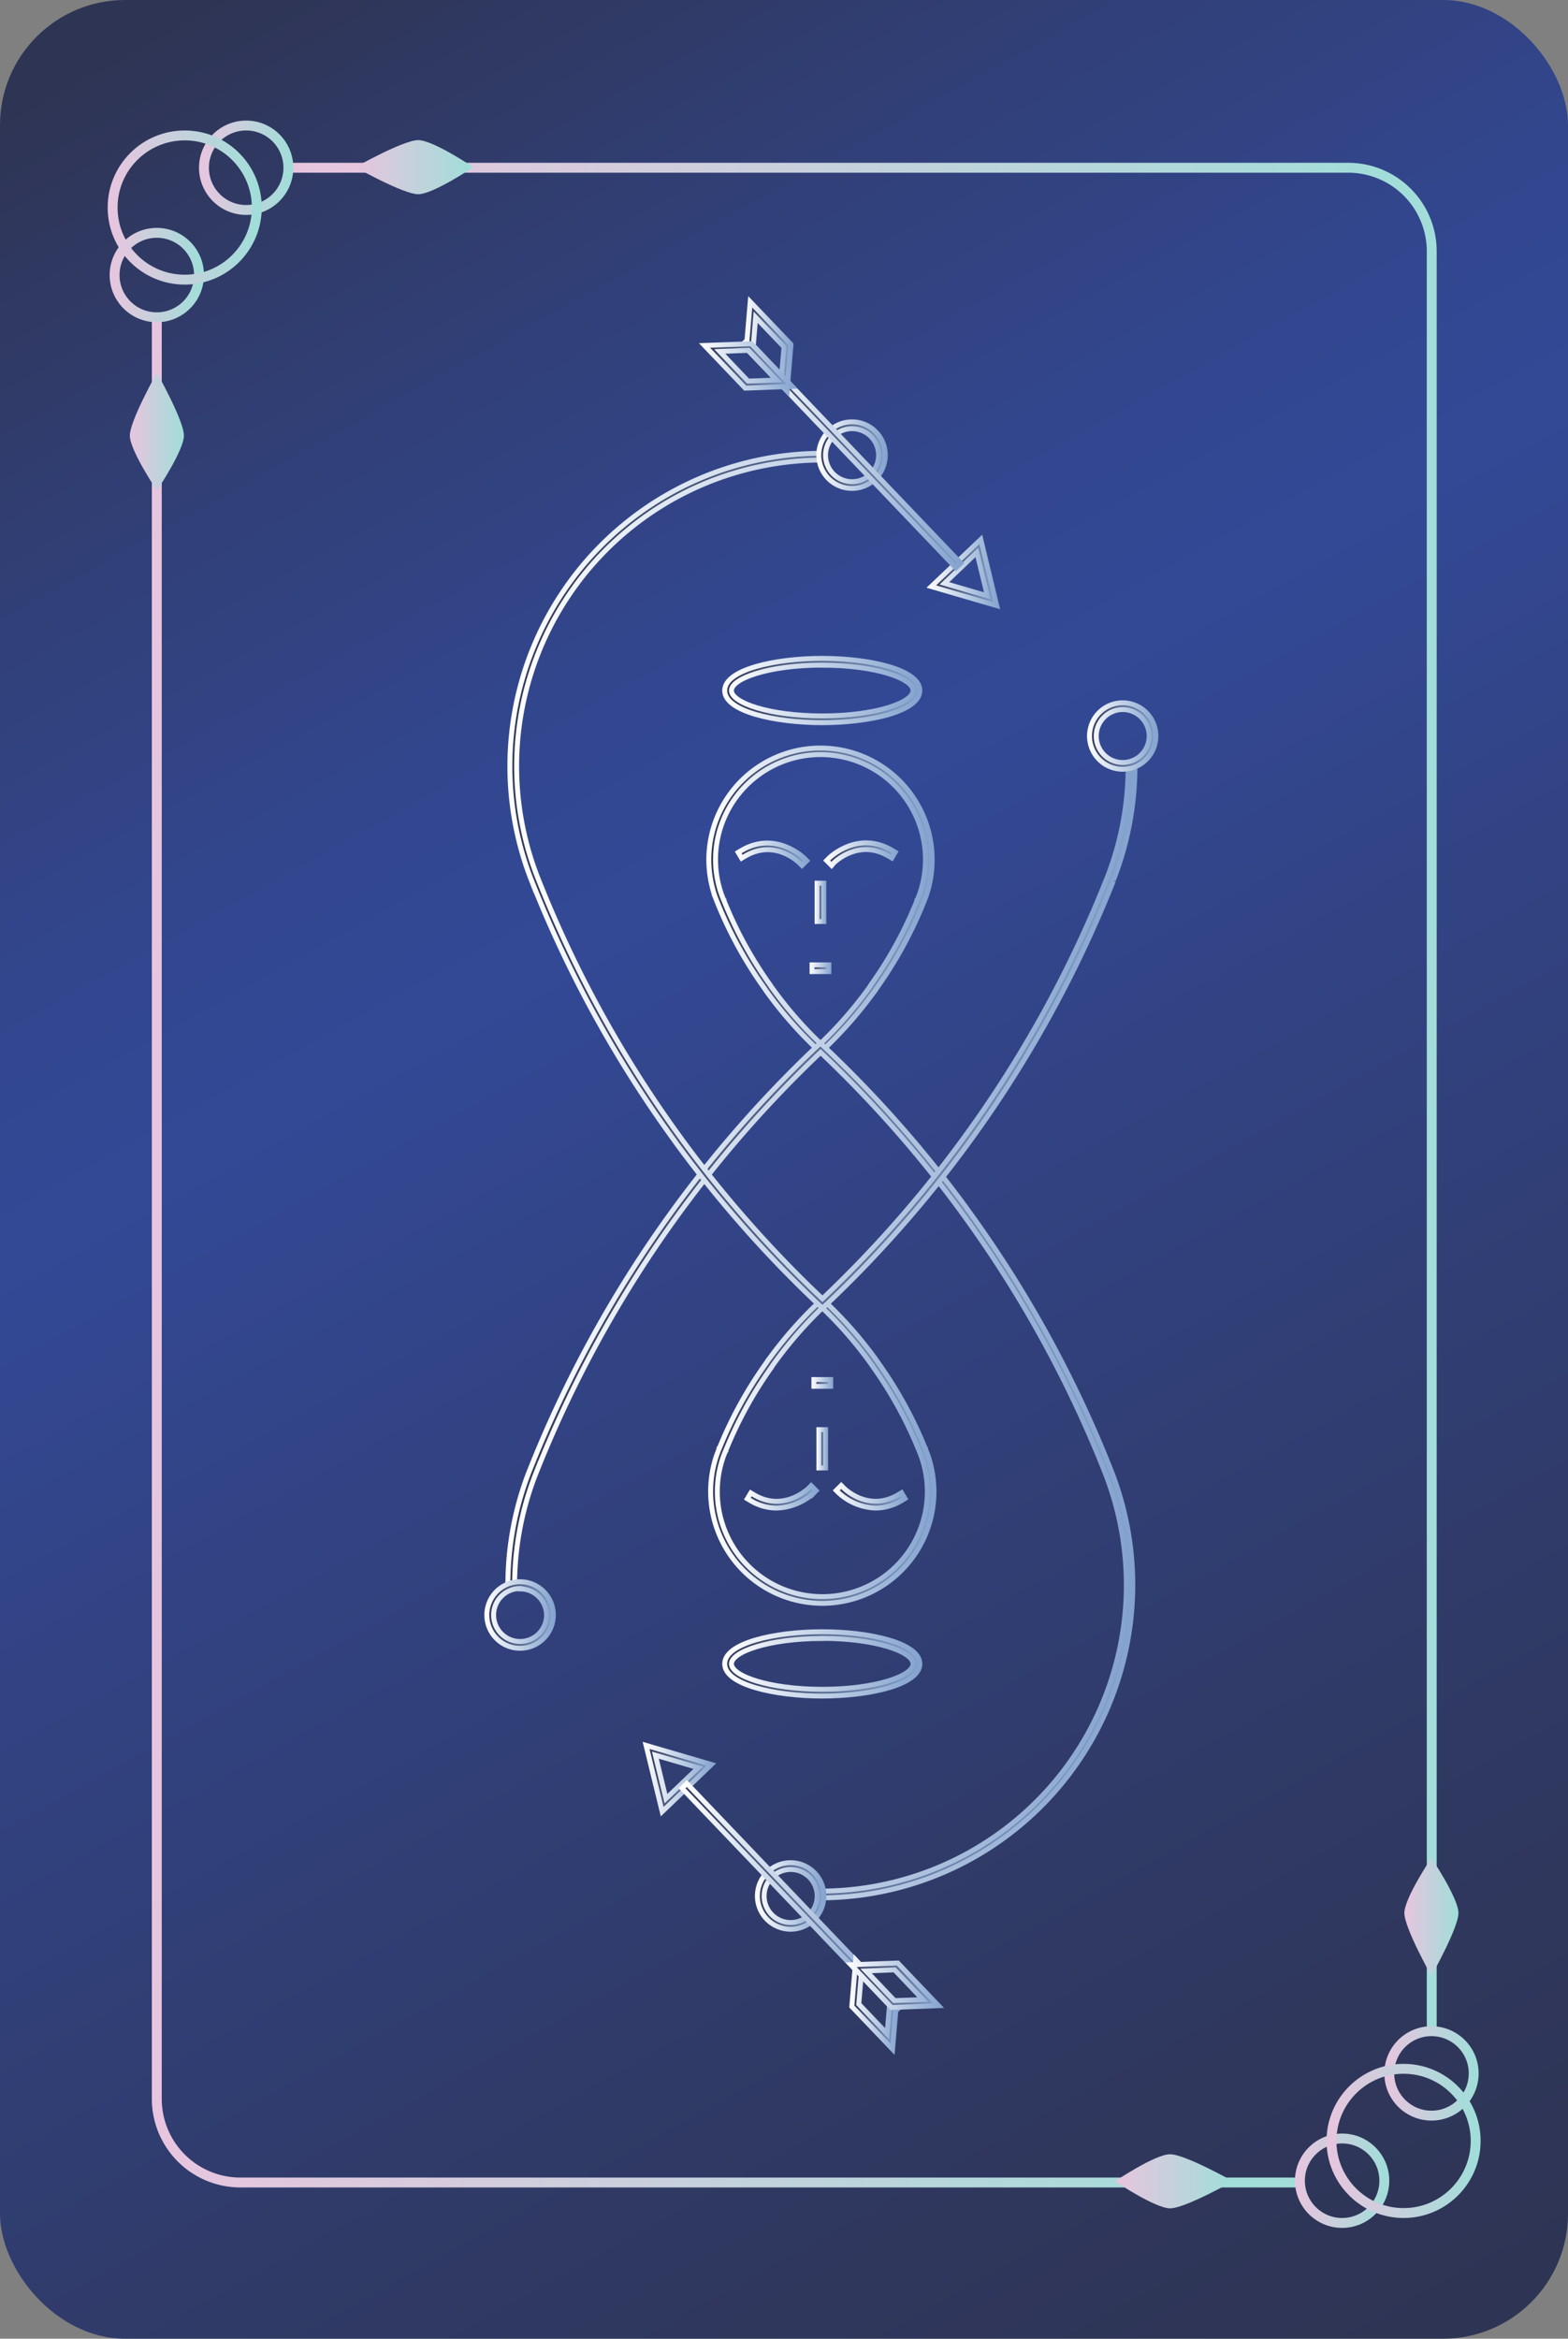 <svg xmlns="http://www.w3.org/2000/svg" xmlns:xlink="http://www.w3.org/1999/xlink" width="316.89" height="472.49" viewBox="0 0 316.89 472.49"><rect x="0" y="0" width="316.89" height="472.49" fill="#808080" stroke="none"/><defs><style>.cls-1{fill:url(#未命名漸層_191);}.cls-10,.cls-13,.cls-2,.cls-3,.cls-4,.cls-5,.cls-8,.cls-9{fill:none;stroke-width:2px;}.cls-10,.cls-13,.cls-14,.cls-15,.cls-16,.cls-17,.cls-18,.cls-19,.cls-2,.cls-20,.cls-21,.cls-22,.cls-23,.cls-24,.cls-25,.cls-26,.cls-27,.cls-28,.cls-29,.cls-3,.cls-30,.cls-31,.cls-32,.cls-33,.cls-34,.cls-35,.cls-36,.cls-37,.cls-38,.cls-39,.cls-4,.cls-5,.cls-8,.cls-9{stroke-miterlimit:10;}.cls-2{stroke:url(#未命名漸層_42);}.cls-3{stroke:url(#未命名漸層_42-2);}.cls-4{stroke:url(#未命名漸層_42-3);}.cls-5{stroke:url(#未命名漸層_42-4);}.cls-6{fill:url(#未命名漸層_42-5);}.cls-7{fill:url(#未命名漸層_42-6);}.cls-8{stroke:url(#未命名漸層_42-7);}.cls-9{stroke:url(#未命名漸層_42-8);}.cls-10{stroke:url(#未命名漸層_42-9);}.cls-11{fill:url(#未命名漸層_42-10);}.cls-12{fill:url(#未命名漸層_42-11);}.cls-13{stroke:url(#未命名漸層_42-12);}.cls-14{fill:url(#未命名漸層_47);stroke:url(#未命名漸層_44);}.cls-15{fill:url(#未命名漸層_47-2);stroke:url(#未命名漸層_44-2);}.cls-16{fill:url(#未命名漸層_47-3);stroke:url(#未命名漸層_44-3);}.cls-17{fill:url(#未命名漸層_47-4);stroke:url(#未命名漸層_44-4);}.cls-18{fill:url(#未命名漸層_47-5);stroke:url(#未命名漸層_44-5);}.cls-19{fill:url(#未命名漸層_47-6);stroke:url(#未命名漸層_44-6);}.cls-20{fill:url(#未命名漸層_47-7);stroke:url(#未命名漸層_44-7);}.cls-21{fill:url(#未命名漸層_47-8);stroke:url(#未命名漸層_44-8);}.cls-22{fill:url(#未命名漸層_47-9);stroke:url(#未命名漸層_44-9);}.cls-23{fill:url(#未命名漸層_47-10);stroke:url(#未命名漸層_44-10);}.cls-24{fill:url(#未命名漸層_47-11);stroke:url(#未命名漸層_44-11);}.cls-25{fill:url(#未命名漸層_47-12);stroke:url(#未命名漸層_44-12);}.cls-26{fill:url(#未命名漸層_47-13);stroke:url(#未命名漸層_44-13);}.cls-27{fill:url(#未命名漸層_47-14);stroke:url(#未命名漸層_44-14);}.cls-28{fill:url(#未命名漸層_47-15);stroke:url(#未命名漸層_44-15);}.cls-29{fill:url(#未命名漸層_47-16);stroke:url(#未命名漸層_44-16);}.cls-30{fill:url(#未命名漸層_47-17);stroke:url(#未命名漸層_44-17);}.cls-31{fill:url(#未命名漸層_47-18);stroke:url(#未命名漸層_44-18);}.cls-32{fill:url(#未命名漸層_47-19);stroke:url(#未命名漸層_44-19);}.cls-33{fill:url(#未命名漸層_47-20);stroke:url(#未命名漸層_44-20);}.cls-34{fill:url(#未命名漸層_47-21);stroke:url(#未命名漸層_44-21);}.cls-35{fill:url(#未命名漸層_47-22);stroke:url(#未命名漸層_44-22);}.cls-36{fill:url(#未命名漸層_47-23);stroke:url(#未命名漸層_44-23);}.cls-37{fill:url(#未命名漸層_47-24);stroke:url(#未命名漸層_44-24);}.cls-38{fill:url(#未命名漸層_47-25);stroke:url(#未命名漸層_44-25);}.cls-39{fill:url(#未命名漸層_47-26);stroke:url(#未命名漸層_44-26);}</style><linearGradient id="未命名漸層_191" x1="29.8" y1="4.68" x2="290.74" y2="474.37" gradientUnits="userSpaceOnUse"><stop offset="0" stop-color="#2e3453"/><stop offset="0.16" stop-color="#313f76"/><stop offset="0.29" stop-color="#32468d"/><stop offset="0.38" stop-color="#334996"/><stop offset="0.52" stop-color="#324384"/><stop offset="0.83" stop-color="#2f3860"/><stop offset="1" stop-color="#2e3453"/></linearGradient><linearGradient id="未命名漸層_42" x1="30.69" y1="253.01" x2="262.68" y2="253.01" gradientUnits="userSpaceOnUse"><stop offset="0" stop-color="#e8c5df"/><stop offset="0.96" stop-color="#a2ddd9"/></linearGradient><linearGradient id="未命名漸層_42-2" x1="58.27" y1="221.62" x2="290.35" y2="221.62" xlink:href="#未命名漸層_42"/><linearGradient id="未命名漸層_42-3" x1="40.22" y1="33.89" x2="59.27" y2="33.89" xlink:href="#未命名漸層_42"/><linearGradient id="未命名漸層_42-4" x1="22.17" y1="55.57" x2="41.22" y2="55.57" xlink:href="#未命名漸層_42"/><linearGradient id="未命名漸層_42-5" x1="71.82" y1="33.78" x2="95.65" y2="33.78" xlink:href="#未命名漸層_42"/><linearGradient id="未命名漸層_42-6" x1="26.24" y1="87.18" x2="37.17" y2="87.18" xlink:href="#未命名漸層_42"/><linearGradient id="未命名漸層_42-7" x1="21.75" y1="41.93" x2="52.9" y2="41.93" xlink:href="#未命名漸層_42"/><linearGradient id="未命名漸層_42-8" x1="261.72" y1="440.57" x2="280.77" y2="440.57" xlink:href="#未命名漸層_42"/><linearGradient id="未命名漸層_42-9" x1="279.77" y1="418.89" x2="298.83" y2="418.89" xlink:href="#未命名漸層_42"/><linearGradient id="未命名漸層_42-10" x1="225.34" y1="440.68" x2="249.18" y2="440.68" xlink:href="#未命名漸層_42"/><linearGradient id="未命名漸層_42-11" x1="283.82" y1="387.27" x2="294.75" y2="387.27" xlink:href="#未命名漸層_42"/><linearGradient id="未命名漸層_42-12" x1="268.09" y1="432.53" x2="299.24" y2="432.53" xlink:href="#未命名漸層_42"/><linearGradient id="未命名漸層_47" x1="143.25" y1="181.84" x2="188.39" y2="181.84" gradientUnits="userSpaceOnUse"><stop offset="0" stop-color="#2e3453"/><stop offset="1" stop-color="#83a2ce"/></linearGradient><linearGradient id="未命名漸層_44" x1="142.75" y1="181.94" x2="188.89" y2="181.94" gradientUnits="userSpaceOnUse"><stop offset="0" stop-color="#fff"/><stop offset="1" stop-color="#83a2ce"/></linearGradient><linearGradient id="未命名漸層_47-2" x1="102.67" y1="297.08" x2="228.99" y2="297.08" xlink:href="#未命名漸層_47"/><linearGradient id="未命名漸層_44-2" x1="102.17" y1="296.99" x2="229.49" y2="296.99" xlink:href="#未命名漸層_44"/><linearGradient id="未命名漸層_47-3" x1="98.4" y1="326.3" x2="111.83" y2="326.3" xlink:href="#未命名漸層_47"/><linearGradient id="未命名漸層_44-3" x1="97.9" y1="326.3" x2="112.33" y2="326.3" xlink:href="#未命名漸層_44"/><linearGradient id="未命名漸層_47-4" x1="153.08" y1="383.04" x2="166.51" y2="383.04" xlink:href="#未命名漸層_47"/><linearGradient id="未命名漸層_44-4" x1="152.58" y1="383.04" x2="167.01" y2="383.04" xlink:href="#未命名漸層_44"/><linearGradient id="未命名漸層_47-5" x1="165.14" y1="182.3" x2="166.5" y2="182.3" xlink:href="#未命名漸層_47"/><linearGradient id="未命名漸層_44-5" x1="164.64" y1="182.3" x2="167" y2="182.3" xlink:href="#未命名漸層_44"/><linearGradient id="未命名漸層_47-6" x1="164.12" y1="195.61" x2="167.52" y2="195.61" xlink:href="#未命名漸層_47"/><linearGradient id="未命名漸層_44-6" x1="163.62" y1="195.61" x2="168.02" y2="195.61" xlink:href="#未命名漸層_44"/><linearGradient id="未命名漸層_47-7" x1="130.57" y1="359.33" x2="143.78" y2="359.33" xlink:href="#未命名漸層_47"/><linearGradient id="未命名漸層_44-7" x1="129.88" y1="359.45" x2="144.76" y2="359.45" xlink:href="#未命名漸層_44"/><linearGradient id="未命名漸層_47-8" x1="137.84" y1="383.32" x2="181.92" y2="383.32" gradientTransform="translate(309.08 -4.29) rotate(43.69)" xlink:href="#未命名漸層_47"/><linearGradient id="未命名漸層_44-8" x1="137.14" y1="383.32" x2="182.63" y2="383.32" gradientTransform="translate(309.08 -4.29) rotate(43.69)" xlink:href="#未命名漸層_44"/><linearGradient id="未命名漸層_47-9" x1="172.15" y1="405.02" x2="181.18" y2="405.02" xlink:href="#未命名漸層_47"/><linearGradient id="未命名漸層_44-9" x1="171.64" y1="405.02" x2="181.69" y2="405.02" xlink:href="#未命名漸層_44"/><linearGradient id="未命名漸層_47-10" x1="171.95" y1="401.08" x2="189.63" y2="401.08" xlink:href="#未命名漸層_47"/><linearGradient id="未命名漸層_44-10" x1="170.82" y1="401.08" x2="190.76" y2="401.08" xlink:href="#未命名漸層_44"/><linearGradient id="未命名漸層_47-11" x1="149.19" y1="172.59" x2="163.05" y2="172.59" xlink:href="#未命名漸層_47"/><linearGradient id="未命名漸層_44-11" x1="148.5" y1="172.69" x2="163.76" y2="172.69" xlink:href="#未命名漸層_44"/><linearGradient id="未命名漸層_47-12" x1="167.11" y1="172.59" x2="180.97" y2="172.59" xlink:href="#未命名漸層_47"/><linearGradient id="未命名漸層_44-12" x1="166.4" y1="172.69" x2="181.65" y2="172.69" xlink:href="#未命名漸層_44"/><linearGradient id="未命名漸層_47-13" x1="143.62" y1="293.16" x2="188.76" y2="293.16" xlink:href="#未命名漸層_47"/><linearGradient id="未命名漸層_44-13" x1="143.12" y1="293.06" x2="189.26" y2="293.06" xlink:href="#未命名漸層_44"/><linearGradient id="未命名漸層_47-14" x1="103.02" y1="177.92" x2="229.34" y2="177.92" xlink:href="#未命名漸層_47"/><linearGradient id="未命名漸層_44-14" x1="102.52" y1="178.02" x2="229.84" y2="178.02" xlink:href="#未命名漸層_44"/><linearGradient id="未命名漸層_47-15" x1="220.18" y1="148.7" x2="233.61" y2="148.7" xlink:href="#未命名漸層_47"/><linearGradient id="未命名漸層_44-15" x1="219.68" y1="148.7" x2="234.11" y2="148.7" xlink:href="#未命名漸層_44"/><linearGradient id="未命名漸層_47-16" x1="165.5" y1="91.96" x2="178.92" y2="91.96" xlink:href="#未命名漸層_47"/><linearGradient id="未命名漸層_44-16" x1="165" y1="91.96" x2="179.42" y2="91.96" xlink:href="#未命名漸層_44"/><linearGradient id="未命名漸層_47-17" x1="165.5" y1="292.7" x2="166.87" y2="292.7" xlink:href="#未命名漸層_47"/><linearGradient id="未命名漸層_44-17" x1="165" y1="292.7" x2="167.37" y2="292.7" xlink:href="#未命名漸層_44"/><linearGradient id="未命名漸層_47-18" x1="164.49" y1="279.39" x2="167.89" y2="279.39" xlink:href="#未命名漸層_47"/><linearGradient id="未命名漸層_44-18" x1="163.99" y1="279.39" x2="168.39" y2="279.39" xlink:href="#未命名漸層_44"/><linearGradient id="未命名漸層_47-19" x1="188.22" y1="115.67" x2="201.44" y2="115.67" xlink:href="#未命名漸層_47"/><linearGradient id="未命名漸層_44-19" x1="187.25" y1="115.55" x2="202.13" y2="115.55" xlink:href="#未命名漸層_44"/><linearGradient id="未命名漸層_47-20" x1="150.09" y1="91.68" x2="194.17" y2="91.68" gradientTransform="translate(111 -93.51) rotate(43.69)" xlink:href="#未命名漸層_47"/><linearGradient id="未命名漸層_44-20" x1="149.38" y1="91.68" x2="194.87" y2="91.68" gradientTransform="translate(111 -93.51) rotate(43.69)" xlink:href="#未命名漸層_44"/><linearGradient id="未命名漸層_47-21" x1="150.83" y1="69.98" x2="159.86" y2="69.98" xlink:href="#未命名漸層_47"/><linearGradient id="未命名漸層_44-21" x1="150.31" y1="69.98" x2="160.37" y2="69.98" xlink:href="#未命名漸層_44"/><linearGradient id="未命名漸層_47-22" x1="142.38" y1="73.93" x2="160.06" y2="73.93" xlink:href="#未命名漸層_47"/><linearGradient id="未命名漸層_44-22" x1="141.25" y1="73.93" x2="161.18" y2="73.93" xlink:href="#未命名漸層_44"/><linearGradient id="未命名漸層_47-23" x1="168.96" y1="302.41" x2="182.82" y2="302.41" xlink:href="#未命名漸層_47"/><linearGradient id="未命名漸層_44-23" x1="168.25" y1="302.31" x2="183.51" y2="302.31" xlink:href="#未命名漸層_44"/><linearGradient id="未命名漸層_47-24" x1="151.04" y1="302.41" x2="164.9" y2="302.41" xlink:href="#未命名漸層_47"/><linearGradient id="未命名漸層_44-24" x1="150.36" y1="302.31" x2="165.61" y2="302.31" xlink:href="#未命名漸層_44"/><linearGradient id="未命名漸層_47-25" x1="146.46" y1="139.52" x2="185.9" y2="139.52" xlink:href="#未命名漸層_47"/><linearGradient id="未命名漸層_44-25" x1="145.96" y1="139.52" x2="186.4" y2="139.52" xlink:href="#未命名漸層_44"/><linearGradient id="未命名漸層_47-26" x1="146.46" y1="336.15" x2="185.9" y2="336.15" xlink:href="#未命名漸層_47"/><linearGradient id="未命名漸層_44-26" x1="145.96" y1="336.15" x2="186.4" y2="336.15" xlink:href="#未命名漸層_44"/></defs><g id="圖層_2" data-name="圖層 2"><g id="圖層_1-2" data-name="圖層 1"><rect class="cls-1" width="316.89" height="472.49" rx="25.28"/><path class="cls-2" d="M262.68,440.93H48.57A16.89,16.89,0,0,1,31.69,424v-360"/><path class="cls-3" d="M58.27,33.89h214.2a16.88,16.88,0,0,1,16.88,16.88V410.36"/><circle class="cls-4" cx="49.75" cy="33.89" r="8.53"/><circle class="cls-5" cx="31.69" cy="55.57" r="8.53"/><path class="cls-6" d="M84.52,39.24c-3,0-12.7-5.46-12.7-5.46s9.68-5.47,12.7-5.47,11.13,5.47,11.13,5.47S87.54,39.24,84.52,39.24Z"/><path class="cls-7" d="M26.24,88c0-3,5.47-12.71,5.47-12.71S37.17,85,37.17,88,31.71,99.1,31.71,99.1,26.24,91,26.24,88Z"/><circle class="cls-8" cx="37.33" cy="41.93" r="14.57"/><circle class="cls-9" cx="271.24" cy="440.57" r="8.53"/><circle class="cls-10" cx="289.3" cy="418.89" r="8.53"/><path class="cls-11" d="M236.47,435.22c3,0,12.71,5.46,12.71,5.46s-9.69,5.47-12.71,5.47-11.13-5.47-11.13-5.47S233.45,435.22,236.47,435.22Z"/><path class="cls-12" d="M294.75,386.49c0,3-5.47,12.7-5.47,12.7s-5.46-9.68-5.46-12.7,5.46-11.13,5.46-11.13S294.75,383.47,294.75,386.49Z"/><circle class="cls-13" cx="283.66" cy="432.53" r="14.57"/><path class="cls-14" d="M165.83,212.61l-.47-.44a81.28,81.28,0,0,1-10.24-11.59q-.31-.42-.6-.87a83.28,83.28,0,0,1-9.5-17.28h0c-.1-.24-.2-.49-.29-.74l-.19-.47a23,23,0,0,1-1.29-7.56,22.57,22.57,0,1,1,43.85,7.56l-.14.35c-.14.37-.24.62-.34.86h0a82.86,82.86,0,0,1-9.4,17.14c-.2.32-.45.68-.7,1a83.25,83.25,0,0,1-10.22,11.58ZM146.33,182A81.71,81.71,0,0,0,155.65,199c.2.31.37.56.57.82a79,79,0,0,0,9.61,11,81.85,81.85,0,0,0,9.59-10.95c.24-.32.47-.65.67-1A81.17,81.17,0,0,0,185.31,182v-.15l.11-.1c.07-.19.15-.38.22-.58l.18-.45a21.21,21.21,0,1,0-40,0l.12.32.28.7.1.1Z"/><path class="cls-15" d="M165.84,383.42v-1.36a61.85,61.85,0,0,0,57.58-84.28h0l-.06-.17a236,236,0,0,0-28.87-52.45,1.57,1.57,0,0,1-.23-.33,238,238,0,0,0-28.42-32.22,238.06,238.06,0,0,0-57.51,85l-.06.14A61.77,61.77,0,0,0,104,320.27h-1.36A63.08,63.08,0,0,1,107,297.15l.06-.14a239.58,239.58,0,0,1,58.27-85.84l.46-.43.47.43a239.47,239.47,0,0,1,29.1,32.92l.16.24a237.06,237.06,0,0,1,29,52.68l.06.14a63.22,63.22,0,0,1-58.8,86.27Z"/><path class="cls-16" d="M105.11,333a6.72,6.72,0,1,1,6.72-6.72A6.73,6.73,0,0,1,105.11,333Zm0-12.07a5.35,5.35,0,1,0,5.35,5.35A5.36,5.36,0,0,0,105.11,321Z"/><path class="cls-17" d="M159.8,389.76a6.72,6.72,0,1,1,6.71-6.71A6.73,6.73,0,0,1,159.8,389.76Zm0-12.07a5.36,5.36,0,1,0,5.35,5.36A5.36,5.36,0,0,0,159.8,377.69Z"/><rect class="cls-18" x="165.14" y="178.43" width="1.36" height="7.74"/><rect class="cls-19" x="164.12" y="194.93" width="3.4" height="1.36"/><path class="cls-20" d="M133.83,366l-3.26-13.38,13.21,3.86Zm-1.38-11.41,2.14,8.79,6.54-6.25Z"/><rect class="cls-21" x="159.2" y="352.13" width="1.36" height="62.38" transform="translate(-220.52 216.61) rotate(-43.69)"/><path class="cls-22" d="M180.39,414l-8.24-8.62.79-9.41,8.24,8.62Zm-6.83-9.12,5.73,6,.48-5.78-5.72-6Z"/><path class="cls-23" d="M180.19,405.56,172,396.94l9.44-.35,8.24,8.62ZM175,398.19l5.72,6,5.8-.22-5.72-6Z"/><path class="cls-24" d="M162.08,174.85l-.48-.48c-.2-.2-5.06-5-11.13-1.34l-.58.35-.7-1.17.58-.35c7-4.18,12.74,1.49,12.8,1.55l.48.48Z"/><path class="cls-25" d="M168.07,174.85l-1-1,.47-.48c.06-.06,5.8-5.73,12.8-1.55l.59.35-.7,1.17-.59-.35c-6.07-3.62-10.92,1.14-11.13,1.34Z"/><path class="cls-26" d="M166.18,323.92a22.6,22.6,0,0,1-21.27-30.13l.14-.35c.1-.28.19-.51.28-.73v-.15l.11-.1a82.57,82.57,0,0,1,9.35-17c.2-.32.45-.68.7-1a83.25,83.25,0,0,1,10.22-11.58l.47-.44.47.44a81.9,81.9,0,0,1,10.24,11.59q.31.42.6.87a83,83,0,0,1,9.45,17.17l.1.1v.15c.09.22.18.44.26.67l.17.41a23,23,0,0,1,1.29,7.56A22.6,22.6,0,0,1,166.18,323.92Zm-19.59-30.69c-.08.21-.16.42-.25.63l-.15.4a21.22,21.22,0,1,0,40,0l-.12-.33c-.11-.27-.19-.49-.28-.7l-.1-.25a82,82,0,0,0-9.32-16.93c-.2-.31-.37-.56-.57-.82a79,79,0,0,0-9.61-11,81.85,81.85,0,0,0-9.59,11c-.24.33-.47.65-.68,1A81.39,81.39,0,0,0,146.7,293l0,.12h0Z"/><path class="cls-27" d="M166.19,264.27l-.47-.44a239.47,239.47,0,0,1-29.1-32.92l-.16-.24a237.13,237.13,0,0,1-29-52.69l-.06-.13a63.22,63.22,0,0,1,58.8-86.27v1.36a61.85,61.85,0,0,0-57.58,84.28l.07.16a235.85,235.85,0,0,0,28.87,52.46,1.88,1.88,0,0,1,.23.33,238.57,238.57,0,0,0,28.42,32.22,238.19,238.19,0,0,0,57.51-85l.06-.13A61.85,61.85,0,0,0,228,154.73h1.37A63.08,63.08,0,0,1,225,177.85l0,.13a239.68,239.68,0,0,1-58.28,85.85Z"/><path class="cls-28" d="M226.9,155.41a6.71,6.71,0,1,1,6.71-6.71A6.72,6.72,0,0,1,226.9,155.41Zm0-12.06a5.35,5.35,0,1,0,5.35,5.35A5.36,5.36,0,0,0,226.9,143.35Z"/><path class="cls-29" d="M172.21,98.67A6.72,6.72,0,1,1,178.92,92,6.72,6.72,0,0,1,172.21,98.67Zm0-12.07A5.36,5.36,0,1,0,177.56,92,5.36,5.36,0,0,0,172.21,86.6Z"/><rect class="cls-30" x="165.5" y="288.83" width="1.36" height="7.74"/><rect class="cls-31" x="164.49" y="278.71" width="3.4" height="1.36"/><path class="cls-32" d="M201.44,122.36l-13.22-3.86,10-9.52Zm-10.57-4.51,8.69,2.54-2.14-8.79Z"/><rect class="cls-33" x="171.45" y="60.49" width="1.36" height="62.38" transform="translate(-15.66 144.3) rotate(-43.69)"/><path class="cls-34" d="M159.07,79l-8.24-8.62.79-9.41,8.24,8.62Zm-6.83-9.12,5.72,6,.49-5.78-5.73-6Z"/><path class="cls-35" d="M150.62,78.42l-8.24-8.63,9.44-.35,8.24,8.62ZM145.46,71l5.72,6,5.8-.22-5.72-6Z"/><path class="cls-36" d="M177,304.67a11.59,11.59,0,0,1-7.51-3.08l-.48-.48,1-1,.48.48c.2.2,5.05,5,11.13,1.34l.58-.35.7,1.17-.58.35A10.25,10.25,0,0,1,177,304.67Z"/><path class="cls-37" d="M156.92,304.67a10.2,10.2,0,0,1-5.29-1.53l-.59-.35.7-1.17.59.35c6.09,3.64,11.08-1.29,11.13-1.34l.48-.48,1,1-.47.48A11.71,11.71,0,0,1,156.92,304.67Z"/><path class="cls-38" d="M166.18,146c-9.56,0-19.72-2.27-19.72-6.49s10.16-6.5,19.72-6.5,19.72,2.27,19.72,6.5S175.74,146,166.18,146Zm0-11.63c-10.82,0-18.36,2.71-18.36,5.14s7.54,5.13,18.36,5.13,18.35-2.71,18.35-5.13S177,134.38,166.18,134.38Z"/><path class="cls-39" d="M166.18,342.65c-9.56,0-19.72-2.28-19.72-6.5s10.16-6.49,19.72-6.49,19.72,2.27,19.72,6.49S175.74,342.65,166.18,342.65Zm0-11.63c-10.82,0-18.36,2.7-18.36,5.13s7.54,5.14,18.36,5.14,18.35-2.71,18.35-5.14S177,331,166.18,331Z"/></g></g></svg>